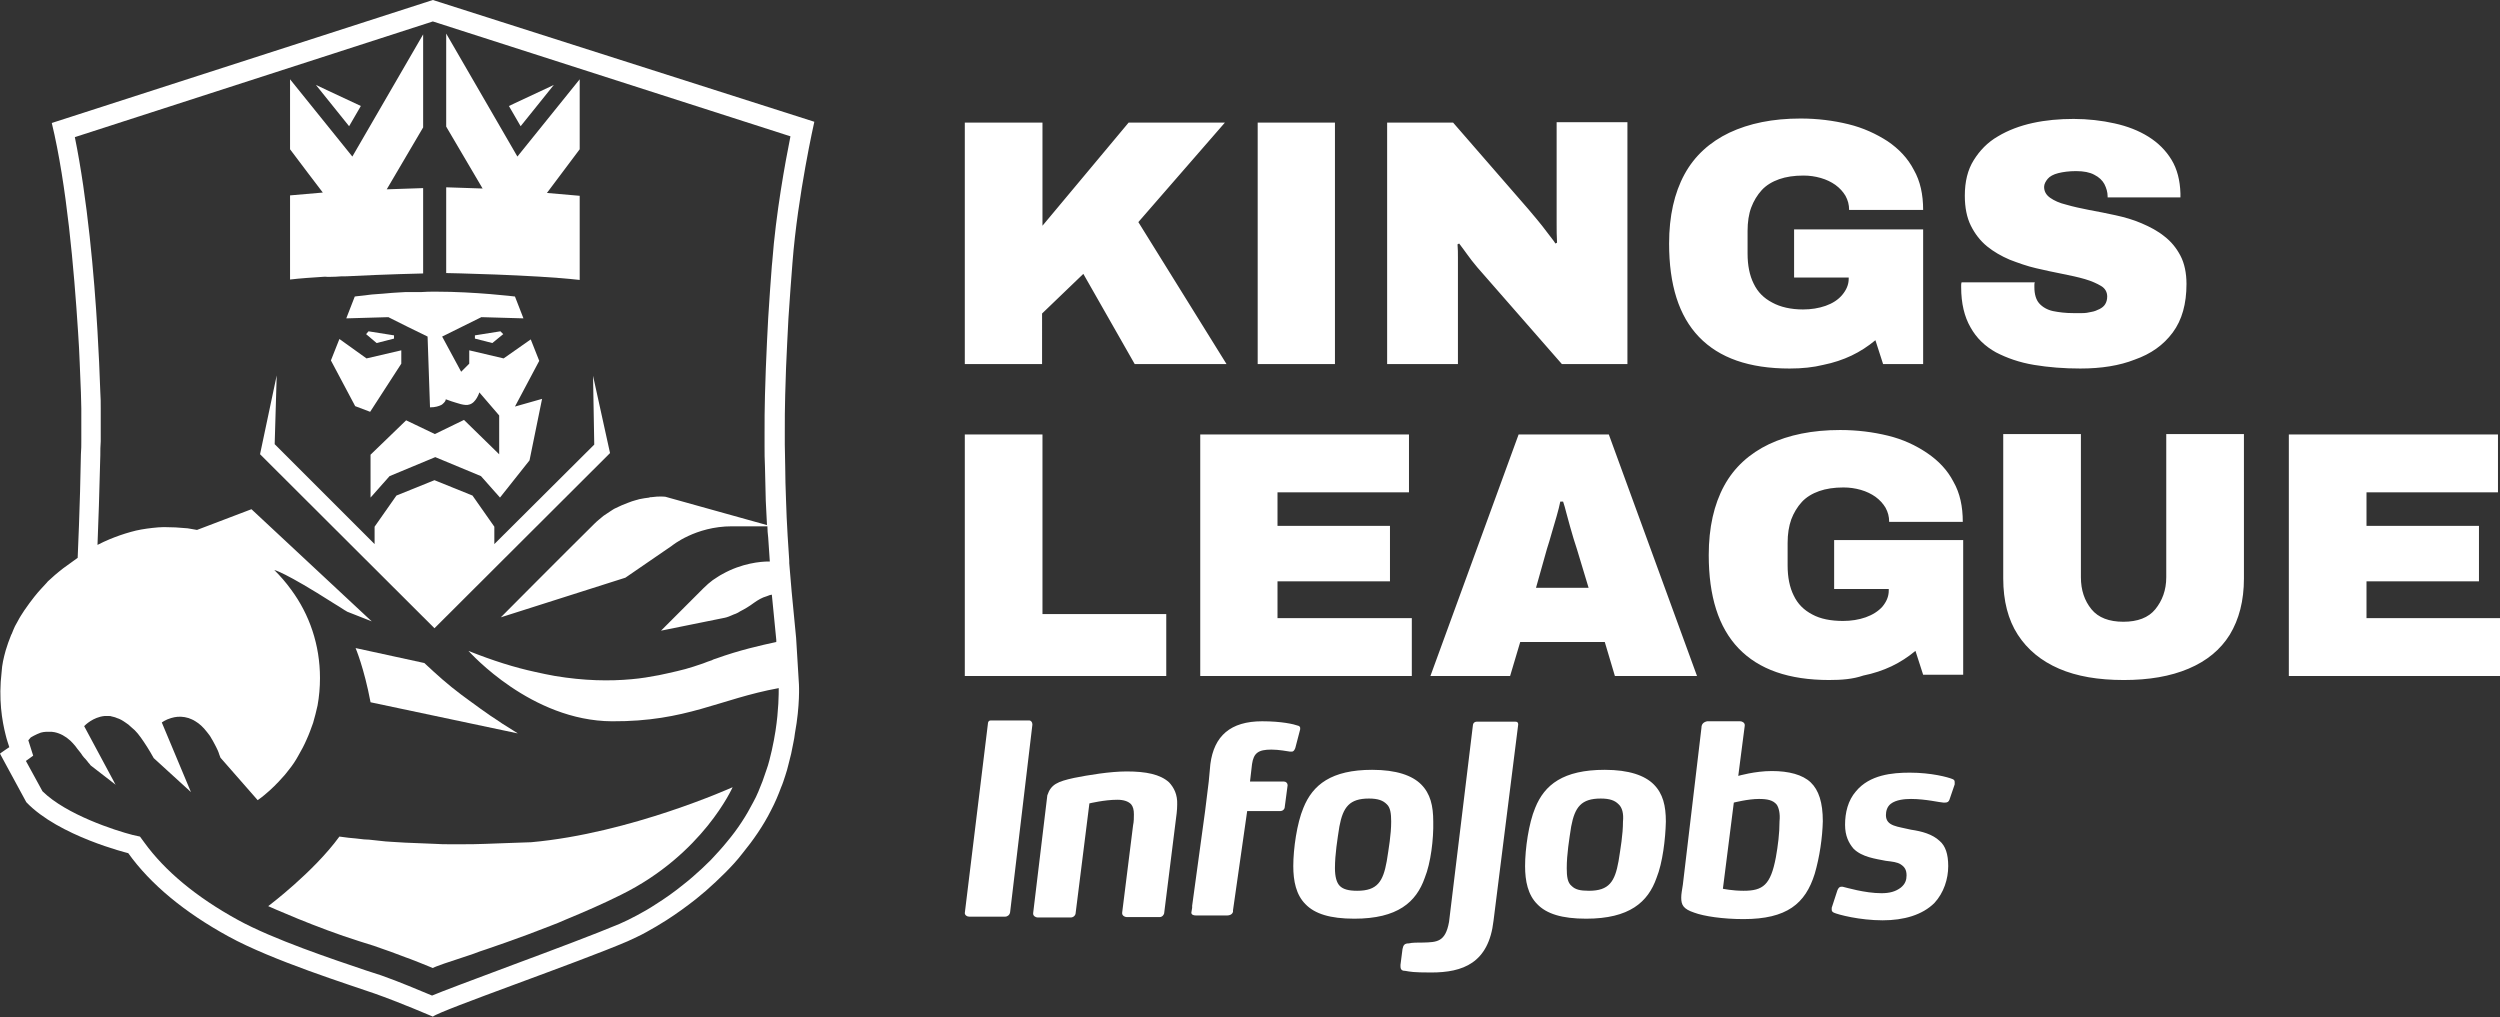 <svg xmlns="http://www.w3.org/2000/svg" xml:space="preserve" id="Capa_2" x="0" y="0" style="enable-background:new 0 0 618 251.4" version="1.1" viewBox="0 0 618 251.4"><rect x="0" y="0" width="618" height="251.4" fill="#333333" stroke="none"/><style>.st0{fill:#fff}</style><path d="M238.5 90V30.3h19.2v25.5L279 30.3h23.8l-21.4 24.6L303.2 90h-22.7l-12.7-22.3-10.2 9.8V90h-19.1zM310.9 90V30.3H330V90h-19.1zM342.9 90V30.3h16.3l18.6 21.4c.5.6 1.2 1.4 2.1 2.5.9 1.1 1.8 2.2 2.6 3.3s1.6 2 2 2.7l.4-.2c-.1-1.6-.1-3.2-.1-4.8v-25h17.5V90h-16.2l-20.9-23.9c-1-1.2-1.8-2.2-2.5-3.2s-1.4-1.9-2-2.7l-.4.2c.1 1.1.1 2.2.1 3.3V90h-17.5zM442.4 91.1c-10 0-17.4-2.6-22.4-7.8s-7.4-12.9-7.4-23.1c0-6.8 1.3-12.5 3.8-17.1 2.5-4.6 6.3-8 11.1-10.3 4.9-2.3 10.7-3.5 17.6-3.5 4.2 0 8.1.5 11.8 1.4s6.9 2.4 9.7 4.2c2.8 1.9 5 4.2 6.5 7.1 1.6 2.8 2.3 6.1 2.3 9.9h-18.3c0-1.3-.3-2.4-.9-3.5-.6-1-1.4-1.9-2.5-2.7-1-.7-2.2-1.3-3.6-1.7-1.4-.4-2.8-.6-4.3-.6-2.3 0-4.3.3-6 .9s-3.2 1.5-4.3 2.7c-1.1 1.2-2 2.7-2.6 4.3s-.9 3.6-.9 5.8v5.6c0 2.9.5 5.4 1.5 7.4 1 2.1 2.5 3.6 4.6 4.7 2 1.1 4.6 1.7 7.6 1.7 2 0 3.9-.3 5.6-.9s3.1-1.5 4.1-2.7 1.6-2.5 1.6-4v-.3h-13.5V56.7h31.9V90h-9.9l-1.9-5.9c-1.8 1.5-3.8 2.8-5.9 3.8-2.1 1-4.5 1.8-7 2.3-2.4.6-5.2.9-8.3.9zM514.3 91.1c-4.1 0-7.9-.3-11.5-.9s-6.7-1.7-9.4-3.1c-2.7-1.5-4.8-3.5-6.3-6.2-1.5-2.6-2.3-5.9-2.3-9.9v-.5c0-.2 0-.4.1-.7H503c-.1.2-.1.4-.1.7v.5c0 1.7.4 3.1 1.2 4 .8.9 2 1.6 3.4 1.9 1.5.3 3.1.5 5 .5h2.2c.8 0 1.5-.1 2.3-.3.7-.1 1.4-.4 2-.7s1.1-.7 1.4-1.2.5-1.1.5-1.9c0-1.1-.5-2-1.5-2.6-1-.6-2.3-1.2-4-1.7-1.7-.5-3.6-.9-5.6-1.3-2.1-.4-4.3-.9-6.5-1.4s-4.4-1.3-6.5-2.1c-2.1-.9-4-2-5.6-3.3-1.7-1.4-3-3.1-4-5.1-1-2-1.5-4.5-1.5-7.4 0-3.5.7-6.4 2.2-8.8s3.4-4.4 6-5.9c2.5-1.5 5.4-2.6 8.6-3.3 3.2-.7 6.6-1 10.1-1s7 .4 10.1 1.1c3.2.7 6 1.8 8.4 3.3 2.4 1.5 4.3 3.4 5.7 5.7 1.4 2.3 2.1 5.1 2.2 8.3v1h-18v-.3c0-1-.3-2-.8-3-.5-.9-1.3-1.7-2.5-2.3-1.1-.6-2.6-.9-4.5-.9-1.7 0-3.2.2-4.4.5-1.2.3-2.1.8-2.6 1.4s-.9 1.3-.9 2c0 1.1.5 2 1.5 2.7 1 .7 2.3 1.3 4 1.7 1.7.5 3.6.9 5.6 1.3 2.1.4 4.3.8 6.5 1.3 2.3.5 4.4 1.1 6.5 2s4 1.9 5.6 3.2c1.7 1.3 3 2.9 4 4.8s1.5 4.3 1.5 7c0 4.9-1.1 8.9-3.4 12-2.3 3.1-5.4 5.3-9.4 6.7-3.8 1.5-8.3 2.2-13.4 2.2zM238.5 167.1v-59.7h19.2v44.4h30.6v15.3h-49.8zM296.7 167.1v-59.7h51.6v14.3h-32.5v8.3h27.8v13.7h-27.8v9.1H349v14.3h-52.3zM353.6 167.1l21.8-59.7h22.3l21.8 59.7h-20.3l-2.5-8.4h-20.9l-2.5 8.4h-19.7zm26.1-21.8h13l-2.9-9.6c-.2-.7-.5-1.5-.8-2.5-.3-1-.6-2-.9-3.1l-.9-3.3c-.3-1.1-.5-2-.8-2.8h-.7c-.2 1-.5 2.2-.9 3.6-.4 1.3-.8 2.7-1.2 4.1-.4 1.4-.8 2.8-1.2 4l-2.7 9.6zM452.2 168.1c-10 0-17.4-2.6-22.4-7.8-5-5.2-7.4-12.9-7.4-23.1 0-6.8 1.3-12.5 3.8-17.1 2.5-4.6 6.3-8 11.1-10.3 4.9-2.3 10.7-3.5 17.6-3.5 4.2 0 8.1.5 11.8 1.4s6.9 2.4 9.7 4.3 5 4.2 6.5 7.1c1.6 2.8 2.3 6.1 2.3 9.9H467c0-1.3-.3-2.4-.9-3.5-.6-1-1.4-1.9-2.5-2.7-1-.7-2.2-1.3-3.6-1.7-1.4-.4-2.8-.6-4.3-.6-2.3 0-4.3.3-6 .9s-3.2 1.5-4.3 2.7c-1.1 1.2-2 2.7-2.6 4.3-.6 1.7-.9 3.6-.9 5.8v5.6c0 2.9.5 5.4 1.5 7.4 1 2.1 2.5 3.6 4.6 4.7 2 1.1 4.6 1.6 7.6 1.6 2 0 3.9-.3 5.6-.9s3.1-1.5 4.1-2.6c1-1.2 1.6-2.5 1.6-4v-.4h-13.5v-12.1h31.9v33.3h-9.9l-1.9-5.9c-1.8 1.5-3.8 2.8-5.9 3.8-2.1 1-4.5 1.8-7 2.3-2.6.9-5.4 1.1-8.4 1.1zM525 168.1c-6.3 0-11.6-.9-16-2.8s-7.8-4.7-10.2-8.4c-2.4-3.7-3.6-8.4-3.6-13.9v-35.7h19.2v35.4c0 3.2.9 5.8 2.6 7.9 1.7 2.1 4.4 3.1 7.9 3.1s6.2-1 7.9-3.1 2.7-4.7 2.7-7.9v-35.4h19.2V143c0 5.5-1.2 10.1-3.5 13.9-2.3 3.7-5.7 6.5-10.2 8.4s-9.8 2.8-16 2.8zM565.8 167.1v-59.7h51.7v14.3H585v8.3h27.8v13.7H585v9.1h33v14.3h-52.2zM238.5 225.7c0 .5.5.9 1.1.9h8.9c.5 0 1.1-.4 1.2-1.1l5.5-46.3v-.2c0-.5-.4-.9-.7-.9h-9.6c-.5 0-.7.4-.7.9l-5.7 46.7zM291 198.9c0 1.4-.2 2.8-.4 4.3l-2.8 22.4c0 .5-.5 1.1-1.1 1.1h-8.2c-.5 0-1.1-.4-1.1-.9v-.2l2.7-21.6c.2-.9.2-1.9.2-2.7 0-1.1-.2-1.9-.7-2.5-.7-.7-1.8-1.1-3.4-1.1-3.2 0-6.9.9-6.9.9l-3.4 27.1c0 .5-.5 1.1-1.2 1.1h-8.2c-.5 0-1.1-.4-1.1-.9v-.2l3.5-29.1c.9-2.7 2.5-3.4 6.6-4.3 3.5-.7 8.9-1.6 13-1.6 4.8 0 8.3.7 10.5 2.7 1.2 1.3 2.1 3 2 5.5zM375.3 179.1c0-.5-.2-.7-.7-.7H365c-.5 0-.9.4-.9.9l-5.9 48.6c-.9 5-3 5-6.4 5.1-1.4 0-2.7 0-3.5.2-1.1 0-1.4.4-1.6 1.4l-.5 3.9v.4c0 .9.5 1.1 1.2 1.1 1.2.2 1.8.4 6.4.4 7.8 0 14.2-2.3 15.4-12.8l6.1-48.5z" class="st0"/><path d="M352.2 217c-2.1 6-6.7 10.1-17.4 10.1-6 0-9.8-1.2-12.1-3.6-2.3-2.3-3-5.7-3-9.4 0-4.3.9-10.6 2.5-14.4 2.3-5.7 6.9-9.4 17-9.4 6 0 9.9 1.4 12.1 3.6 2.3 2.3 3 5.3 3 9.2.1 4.3-.6 10.2-2.1 13.9m-9.4-18.2c-.9-.9-2.1-1.4-4.4-1.4-4.8 0-6.4 2.1-7.3 6.9-.5 3.2-1.1 6.9-1.1 10.3 0 2.1.4 3.6 1.2 4.4s2.1 1.2 4.3 1.2c5 0 6.4-2.3 7.3-7.3.5-3.2 1.1-6.6 1.1-9.8 0-2-.2-3.5-1.1-4.3M409.5 217c-2.1 6-6.7 10.1-17.4 10.1-6 0-9.8-1.2-12.1-3.6-2.3-2.3-3-5.7-3-9.4 0-4.3.9-10.6 2.5-14.4 2.3-5.7 6.9-9.4 17.2-9.4 6 0 9.9 1.4 12.1 3.6 2.3 2.3 3 5.3 3 9.2-.1 4.3-.8 10.2-2.3 13.9m-9.4-18.2c-.9-.9-2.1-1.4-4.4-1.4-4.8 0-6.4 2.1-7.3 6.9-.5 3.2-1.1 6.9-1.1 10.3 0 2.1.2 3.6 1.2 4.4.9.9 2.1 1.2 4.3 1.2 5 0 6.4-2.3 7.3-7.3.5-3.2 1.1-6.6 1.1-9.8.2-2-.2-3.5-1.1-4.3M448.6 216c-2.3 7.4-6.9 11.2-17.6 11.2-5.1 0-9.8-.7-12.2-1.6-2.7-.9-3.2-1.9-3.2-3.7 0-.9.2-1.9.4-3.2l4.6-38.8c0-.9.5-1.4 1.4-1.6h8.2c.5 0 1.1.4 1.1.9v.2l-1.1 8.5-.5 3.9s4.1-1.2 8.3-1.2 7.6.9 9.6 2.8 3 5 3 9.6c-.1 4.1-.8 8.9-2 13m-9.4-17.1c-.9-1.1-2.3-1.4-4.4-1.4-2.7 0-6.2.9-6.2.9l-2.7 21.3s2.3.5 5.1.5c4.8 0 6.7-1.4 8-8.3.5-2.8.9-5.9.9-8.9.2-1.9-.2-3.4-.7-4.1M481.9 197.7c-.2.5-.5.7-1.1.7h-.4c-.7 0-4.4-.9-8-.9-1.6 0-3.7.2-5 1.2-.9.7-1.2 1.8-1.2 2.8 0 2.8 3 2.8 6.2 3.6 2.7.4 5.3 1.1 7.1 2.8 1.4 1.2 2.1 3.2 2.1 6.2 0 3.2-1.1 6.6-3.4 9.1-3 3-7.6 4.3-12.8 4.3-5.7 0-11-1.4-12.1-1.9-.2-.2-.5-.2-.5-.7v-.5l1.4-4.3c.2-.5.5-.9.9-.9h.4c.9.2 5.5 1.6 9.6 1.6 2 0 3.5-.4 4.8-1.4 1.1-.9 1.4-1.9 1.4-3 0-1.4-.5-2.1-1.4-2.7s-2.1-.7-3.7-.9c-2.5-.5-5.9-.9-8-3-1.2-1.4-2.1-3.2-2.1-5.9 0-3 .7-6 2.7-8.3 3.4-4.1 9-4.6 13.3-4.6 5.3 0 9.4 1.1 10.6 1.6.5.2.5.5.5.9v.4l-1.3 3.8zM320.9 179.4c-1.1-.4-4.1-1.1-8.9-1.1-7.8 0-11.9 3.6-12.8 10.6l-.4 4.3-.9 7.3-3.2 23.4v.5l-.2 1.2c0 .5.5.7 1.1.7h7.8c.5 0 1.2-.2 1.4-.9v-.4l3.5-24.5h8.2c.5 0 1.1-.4 1.1-1.1l.7-5.3c0-.5-.4-.9-.9-.9H309l.5-4.3c.4-2.8 1.6-3.6 4.8-3.6 1.8 0 3.9.4 4.6.5h.4c.5 0 .7-.4.9-.9l1.2-4.6v-.4c0-.1-.2-.5-.5-.5zM110.3 67.5s21.6.4 33 1.7V48.4l-8.1-.7 8.1-10.8V19.6l-15.4 19.1-17.6-30.4v23l9 15.3-9-.3v21.2zM89.2 26.2 78.1 21l8.2 10.2zM150.8 112l-4.2-19.1.3 17-24.7 24.6v-4.3l-5.4-7.7-9.4-3.8-9.4 3.8-5.4 7.7v4.3l-24.7-24.7.5-17-4.1 19.4v.1l43.1 43z" class="st0"/><path d="M83 68.4c.9-.1 1.8-.1 2.7-.1 9.6-.5 18.9-.7 18.9-.7V46.5l-9 .3 9-15.3v-23L87.1 38.7 71.7 19.6v17.3l4.6 6.1 3.5 4.6-8.1.7v20.8c2.5-.3 5.5-.5 8.6-.7.9.1 1.8 0 2.7 0z" class="st0"/><path d="m197.5 169.2-.7-11.5-1.1-11.4-.6-7.1v-.6l-.4-6.2c-.2-3.1-.3-6-.4-8.9-.1-2.9-.2-5.6-.2-8.3 0-1.8-.1-3.6-.1-5.3v-2.6c0-3.4 0-6.6.1-9.7.1-4.6.3-9 .5-13 .1-2 .2-4 .3-5.9.3-5 .7-9.6 1-13.8 1.3-16.7 5.4-34.8 5.4-34.8L107 0 12.8 30.4c3.7 15.3 5.5 36.2 6.5 51.7.2 2.7.3 5.2.4 7.5.1 2.9.2 5.4.3 7.4 0 1.2.1 2.6.1 4v7.9c0 1.1 0 2.2-.1 3.4-.2 12.5-.8 25.6-.8 25.6l-3.6 2.6c-.2.2-1.5 1.1-3.3 2.8-.2.2-.5.4-.7.7-.9 1-2 2.1-3.1 3.5-.8 1-1.6 2.1-2.5 3.4-.3.5-.6.9-.9 1.4-.1.2-.2.3-.3.5-.2.4-.4.7-.6 1.1-.2.3-.3.6-.5.9-.1.3-.3.6-.4.9-.1.3-.3.7-.4 1-.1.1-.1.2-.2.4-.5 1.2-.9 2.4-1.3 3.7-.5 1.8-.9 3.5-1 5.3-.8 6.7.1 12.1 1 15.6.3 1.3.7 2.3.9 3l-.9.6c-.9.6-1.4 1-1.4 1l1.4 2.6 5.1 9.4c8 8.4 25.2 12.6 25.2 12.6 5.5 7.7 14 14.7 24.8 20.6 10.7 5.9 30.1 12 36.1 14.1 6 2.1 14.4 5.7 14.4 5.7 2-1.6 36-13.4 48.1-18.6 1.5-.7 3.1-1.4 4.7-2.3 1.6-.9 3.2-1.8 4.9-2.9 2.5-1.6 5-3.4 7.4-5.3.8-.7 1.6-1.3 2.4-2 1.6-1.4 3.2-2.9 4.7-4.4 1.5-1.5 3-3.1 4.3-4.8 2.7-3.3 5.2-6.9 7.1-10.7 1-1.9 1.8-3.8 2.5-5.7.4-.9.7-1.9 1-2.8s.6-1.9.8-2.8c.5-1.8.9-3.6 1.2-5.3.2-.8.3-1.7.4-2.4 1.3-7 1-12.1 1-12.1zM7.6 182.3l.7-.4c.6-.3 1.2-.6 1.8-.8.4-.1.9-.2 1.3-.2h1.4c.2 0 .5.1.7.1 1.4.3 2.7 1 3.9 2.1.4.4.8.8 1.2 1.3.7 1 1.4 1.7 1.8 2.4.2.3.5.6.7.8.2.2.4.5.5.6.2.3.4.5.5.6.2.3.3.4.3.4l6.2 4.8-.2-.3-.3-.6-7.3-13.6c.3-.3 2.2-2.2 5-2.5H27c.2 0 .4 0 .6.1.4.1.9.2 1.3.4.7.2 1.4.6 2.1 1.1.5.3 1 .7 1.5 1.2.3.2.5.5.8.7.5.5 1 1.1 1.5 1.8 1 1.4 2.1 3.1 3.2 5.1l9.2 8.4-7.2-17.2s.9-.7 2.3-1.1c.3-.1.5-.1.8-.2 1-.2 2.2-.2 3.5.2.5.2 1.1.4 1.7.8 1 .6 1.9 1.4 2.9 2.7.4.5.8 1 1.1 1.6.4.6.7 1.3 1.1 2 .3.6.6 1.2.8 1.9.1.3.2.5.3.8l9.2 10.5c.6-.4 1.2-.9 1.7-1.3 1.7-1.4 3.2-2.9 4.6-4.5.5-.5.9-1.1 1.4-1.7.9-1.1 1.7-2.3 2.4-3.6.7-1.2 1.4-2.5 2-3.9.6-1.3 1.1-2.7 1.6-4.1.4-1.4.8-2.9 1.1-4.3.4-2.2.6-4.5.6-6.8 0-8.2-2.6-15.7-7.1-21.8-1.3-1.8-2.7-3.4-4.2-4.9 0 0 2.4.4 14.8 8.3.4.3.9.5 1.3.8.5.3.9.6 1.4.9.1 0 .1.1.2.1.1.1.2.1.3.2l6.1 2.4-1.3-1.2-28.2-26.3-.2-.2h-.1L48.7 131c-.8-.1-1.5-.3-2.3-.4-2-.2-4-.3-5.9-.3-.9 0-1.8.1-2.8.2-1.8.2-3.7.5-5.4 1-1.8.5-3.5 1.1-5.2 1.8-1 .4-2 .9-3 1.4.2-4.8.5-13.7.7-22.2 0-1.1 0-2.3.1-3.4v-8c0-1.5 0-2.9-.1-4.1-.1-2.4-.2-4.9-.3-7.5-.1-2.5-.3-5.1-.4-7.6-.8-13.8-2.5-32.8-5.6-48L107 5.3l88.4 28.4c-1.3 6.5-3.6 19-4.5 31l-.1 1c-.3 3.8-.6 8.2-.9 12.9-.1 2-.2 4-.3 5.9-.2 4.5-.4 8.8-.5 13.2-.1 3.2-.1 6.5-.1 9.8v2.6c0 1.7 0 3.5.1 5.3.1 2.8.1 5.6.2 8.4.1 1.9.2 3.9.3 6l-25.1-7s-1.4-.2-3.5.1c-.2 0-.4 0-.5.1-.8.1-1.6.2-2.5.4-.2.1-.4.1-.7.2-.7.2-1.4.4-2.1.7l-1.5.6c-.5.2-1 .5-1.5.7s-1 .6-1.5.9-1 .7-1.5 1c-.7.6-1.5 1.2-2.2 1.9-7.7 7.6-23.2 23.2-23.2 23.2l30.8-9.8 11.5-7.9s5.8-4.8 14.8-4.8h8.8c0 .9.1 1.9.2 2.8l.4 5.9h-.3c-1.9 0-6.6.4-11.4 3.1-.8.4-1.6 1-2.4 1.5-.8.6-1.5 1.2-2.3 2l-4.1 4.1-1.8 1.8-.8.8-2 2-1.8 1.8 15.8-3.2s.6-.1 1.7-.6c.3-.1.6-.3 1-.4.4-.2.7-.3 1.1-.6 1-.5 2.2-1.2 3.4-2.1 1-.7 2-1.3 3.1-1.6.3-.1.5-.2.8-.3.2 0 .3-.1.5-.1l1.1 11.2v.5c-3.7.8-9.1 2-14.9 4.1-.3.1-.7.2-1 .4-.7.2-1.4.5-2.2.8-.8.3-1.6.5-2.4.8-1.3.4-2.6.8-4 1.1s-2.9.7-4.5 1c-2.1.4-4.4.8-6.8 1-5.4.5-11.7.4-18.9-.8-1.6-.3-3.2-.6-4.9-1-5.1-1.1-10.5-2.8-16.5-5.2.5.5 15.5 17.3 35.5 17.4 18.4.1 26.5-5.5 41.2-8.2 0 1.4 0 5.4-.8 10.6-.1.8-.3 1.5-.4 2.3-.3 1.7-.7 3.3-1.1 4.9-.2.9-.5 1.7-.8 2.6-.3.9-.6 1.7-.9 2.6-.7 1.8-1.4 3.6-2.3 5.2-1.7 3.3-3.8 6.6-6.5 9.8-1.2 1.5-2.6 3-4 4.5-1.4 1.4-2.9 2.8-4.4 4.1-.7.6-1.5 1.3-2.3 1.9-2.2 1.8-4.6 3.5-7 5-1.5 1-3.1 1.9-4.6 2.7-1.5.8-2.9 1.5-4.3 2.1-5.7 2.4-16.6 6.5-26.3 10.1-11.5 4.3-17.1 6.4-20 7.6-2.9-1.2-8.3-3.5-12.6-5-.9-.3-2.2-.7-3.7-1.2-8-2.7-23-7.7-31.7-12.5-10.4-5.7-18.1-12.2-23.1-19.1l-1.1-1.5-1.8-.4c-4.3-1.1-16.4-5-22.3-10.8l-4.1-7.5 1.8-1.3L7 183" class="st0"/><path d="m136.9 21-11.1 5.2 2.9 5zM120.1 208.6c-2.2.1-4.4.1-6.5.1h-2.1c-1.4 0-2.7 0-4-.1-2.6-.1-5.1-.2-7.4-.3-1.1-.1-2.2-.1-3.3-.2-.5 0-1-.1-1.5-.1-1-.1-1.9-.2-2.8-.3-.9-.1-1.7-.2-2.5-.2-1.5-.2-2.8-.3-3.8-.4-1.5-.2-2.3-.3-2.3-.3-6.4 8.8-17.6 17.2-17.6 17.2s12 5.4 22.6 8.7c1.2.4 2.3.7 3.5 1.1.6.2 1.1.4 1.7.6 1.7.6 3.2 1.1 4.7 1.7 1 .4 1.9.7 2.7 1 .8.3 1.6.6 2.3.9 2 .8 3.2 1.3 3.2 1.3.6-.4 3.9-1.5 8.8-3.1.9-.3 1.8-.6 2.8-1 .5-.2 1-.3 1.5-.5 1.5-.5 3.2-1.1 4.9-1.7 3.4-1.2 7.2-2.6 11-4.1 1.3-.5 2.6-1 3.9-1.6 4.6-1.9 9.2-3.9 13.6-6.1 20.3-10 27.6-26.6 27.6-26.6s-25.2 11.4-49.8 13.6c-3.8.1-7.6.3-11.2.4zM97.4 83.7v-.8l-6.3-1-.6.7 2.6 2.2zM128 181.3c-.1-.1-1.6-1-3.8-2.4-.9-.6-1.9-1.3-3-2-1.6-1.1-3.4-2.4-5.3-3.8-.6-.5-1.3-.9-1.9-1.4-1.6-1.2-3.2-2.5-4.7-3.8-1.5-1.3-3-2.7-4.4-4l-17-3.7s2.1 4.9 3.7 13.4l36.4 7.7z" class="st0"/><path d="M101.1 72.2h-.9c-.6 0-1.1.1-1.7.1-.6 0-1.1.1-1.6.1-.8.1-1.5.1-2.3.2-.5 0-.9.1-1.4.1-.4 0-.9.1-1.3.1-.6.1-1.1.1-1.6.2-.3 0-.6.1-.9.1-1.1.1-1.7.2-1.7.2l-2.1 5.4 10.4-.3 4.8 2.4 4.9 2.4.6 17.5c1.3 0 2.2-.3 2.8-.6.2-.1.3-.2.5-.4l.2-.2c.4-.4.4-.8.4-.8s.6.2 1.4.5c.7.2 1.5.5 2.3.7.8.2 1.6.3 2.1.1 1.7-.4 2.5-3 2.5-3l4.9 5.7v9.6l-8.7-8.5-7.2 3.5-4.8-2.3-2.3-1.1-8.8 8.5V123l4.7-5.3 11.3-4.7 11.3 4.7 4.7 5.3 7.3-9.2 3.1-15.2-6.7 1.9 6-11.3-2.1-5.3-6.7 4.7-8.5-2v3.3l-2 2-4.7-8.7 9.7-4.8 10.4.3-2.1-5.4s-9.8-1.2-19.5-1.2h-.1c-1.2 0-2.4 0-3.6.1h-3z" class="st0"/><path d="m81.8 89.1 6 11.3 3.7 1.4 7.7-11.9v-3.3l-8.6 2-6.7-4.8zM117.4 83.7l4.3 1.1 2.7-2.2-.7-.7-6.3 1z" class="st0"/></svg>